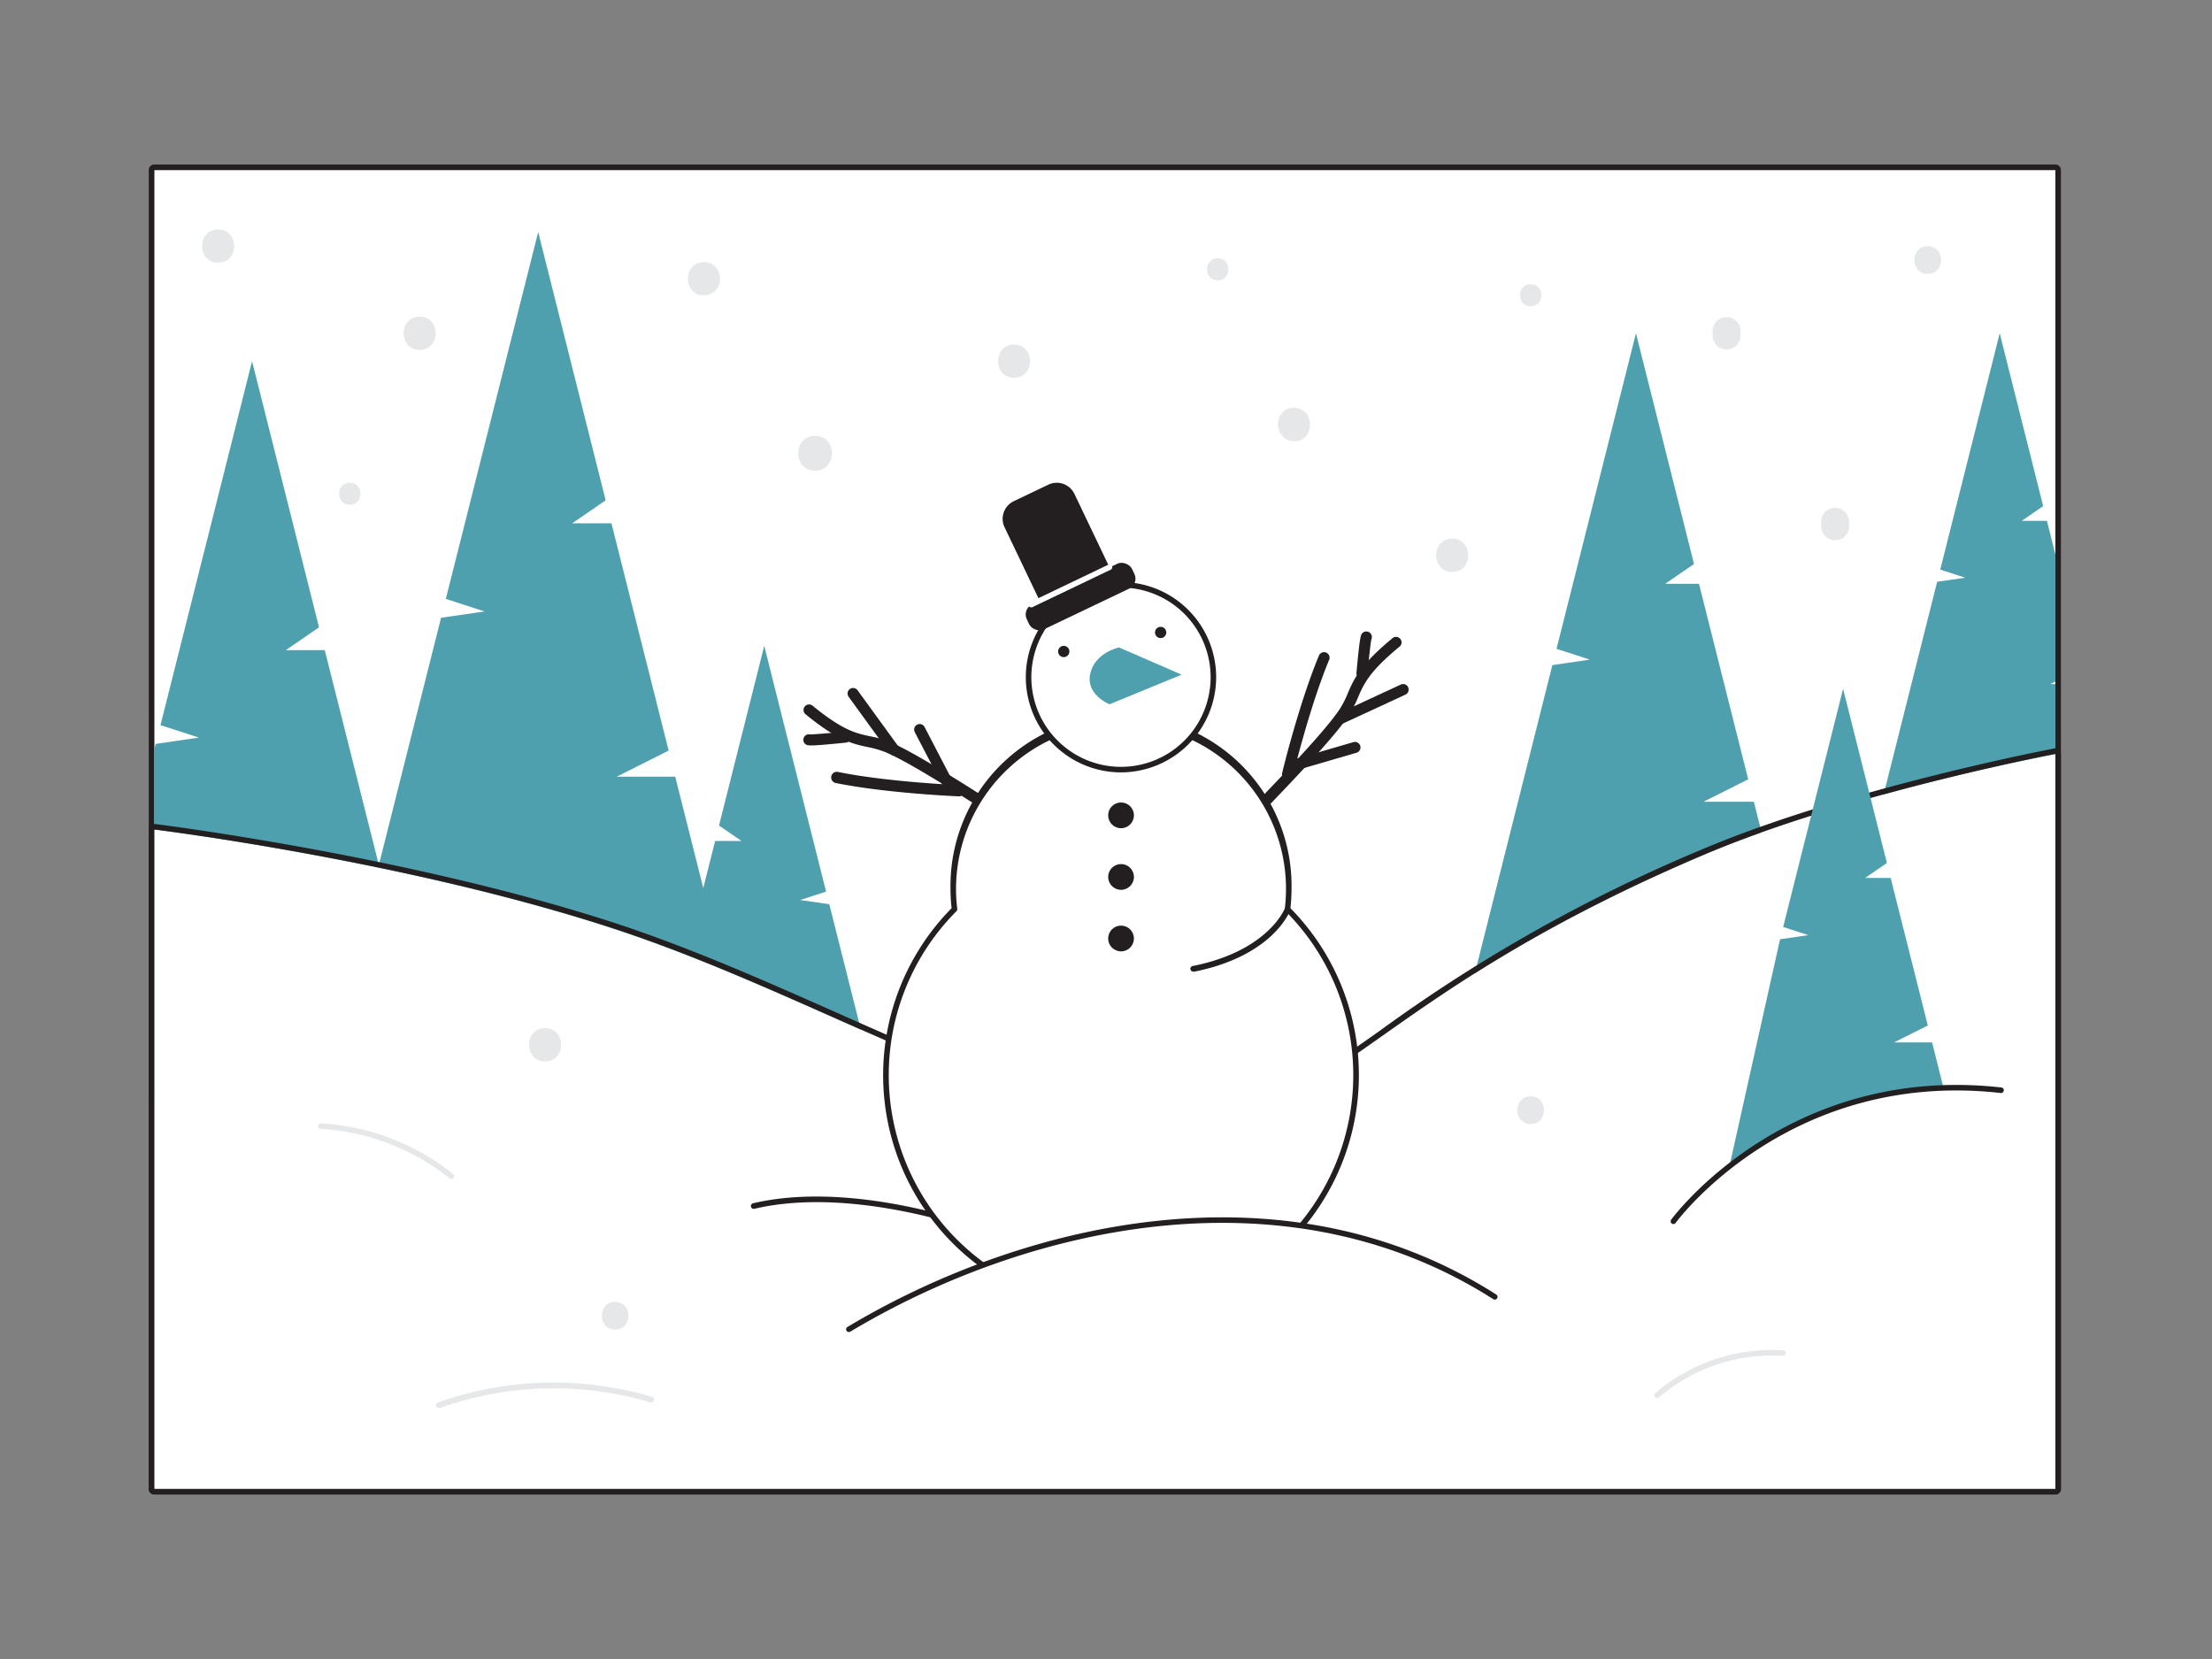 <svg xmlns="http://www.w3.org/2000/svg" viewBox="0 0 400 300"><rect x="0" y="0" width="400" height="300" fill="#808080" stroke="none"/><g id="_254_snow_flatline" data-name="#254_snow_flatline"><rect x="27.9" y="30.75" width="343.78" height="238.5" fill="#fff"/><path d="M371.68,30.75v238.5H27.9V30.75H371.68m0-1H27.9a1,1,0,0,0-1,1v238.5a1,1,0,0,0,1,1H371.68a1,1,0,0,0,1-1V30.75a1,1,0,0,0-1-1Z" fill="#231f20"/><polygon points="371.68 123.25 370.75 123.71 371.68 123.71 371.68 147.44 339.67 147.44 350.3 105.2 355.38 104.47 350.86 103 361.61 60.27 369.47 91.52 365.58 94.19 370.15 94.19 371.68 100.28 371.68 123.25" fill="#4ea0ae"/><polygon points="131.38 177.29 63.25 177.29 79.76 111.71 87.63 110.57 80.62 108.3 97.32 41.96 109.52 90.47 103.47 94.63 110.57 94.63 120.91 135.73 111.51 140.45 122.1 140.45 131.38 177.29" fill="#4ea0ae"/><polygon points="325.13 176.68 266.53 176.68 280.72 120.27 287.5 119.28 281.47 117.33 295.83 60.27 306.33 101.99 301.12 105.57 307.23 105.57 316.13 140.93 308.04 144.98 317.15 144.98 325.13 176.68" fill="#4ea0ae"/><polygon points="115.38 207.44 161.02 207.44 149.96 163.51 144.69 162.75 149.38 161.23 138.2 116.79 130.02 149.28 134.08 152.07 129.32 152.07 122.39 179.6 128.69 182.76 121.6 182.76 115.38 207.44" fill="#4ea0ae"/><polygon points="79.37 199.57 27.9 199.57 27.9 135.55 28.16 134.52 35.97 133.38 29.02 131.13 45.58 65.32 57.69 113.44 51.68 117.57 58.73 117.57 68.99 158.34 59.66 163.02 70.17 163.02 79.37 199.57" fill="#4ea0ae"/><path d="M371.68,269.25V136.35s-37.23,7-63.63,18.25c-60.86,25.86-66,47.79-94.85,48.51s-64.26-22.65-102-35.08S27.9,150,27.9,150V269.25Z" fill="#fff"/><path d="M371.68,136.35v132.9H27.9V150s45.64,5.61,83.34,18c37.13,12.24,72.06,35.1,100.65,35.1l1.31,0c28.82-.72,34-22.65,94.85-48.51,26.4-11.22,63.63-18.25,63.63-18.25m0,132.9h0m0,0v0m0-133.9-.18,0c-.38.07-37.65,7.18-63.84,18.31a284.88,284.88,0,0,0-58.31,32.86c-13,9.16-21.57,15.21-36.17,15.57l-1.29,0c-17.89,0-38.59-9.19-60.5-18.92-12.87-5.71-26.18-11.62-39.84-16.13C74.19,154.77,28.48,149.06,28,149H27.9a1,1,0,0,0-.66.25,1,1,0,0,0-.34.75V269.25a1,1,0,0,0,1,1H371.45a.85.85,0,0,0,.23,0,1,1,0,0,0,1-.93s0-.07,0-.1,0-.05,0-.07V136.35a1,1,0,0,0-1-1Zm0,134.9h0Zm0,0h0Z" fill="#231f20"/><path d="M196.32,231a.44.44,0,0,1-.24-.07C180,222,154.41,214.35,136.41,218.59a.5.5,0,0,1-.23-1c18.26-4.29,44.1,3.45,60.38,12.45a.5.5,0,0,1-.24.94Z" fill="#231f20"/><path d="M183.36,149.79a.93.93,0,0,1-.46-.12c-.15-.08-.57-.35-1.89-1.2-4.55-2.95-16.63-10.79-21.11-12.54a18.05,18.05,0,0,0-3-.84c-2.65-.56-5.39-1.15-11.23-5.93a1,1,0,0,1-.14-1.41,1,1,0,0,1,1.4-.14c5.48,4.47,7.86,5,10.39,5.53a19,19,0,0,1,3.34.93c4.67,1.82,16.87,9.74,21.47,12.72,1,.63,1.6,1,1.75,1.12a1,1,0,0,1-.49,1.88Z" fill="#231f20"/><path d="M173.33,144h0c-.13,0-13-.54-22.21-2.41a1,1,0,0,1,.41-2c9,1.84,21.75,2.37,21.88,2.38a1,1,0,0,1,1,1A1,1,0,0,1,173.33,144Z" fill="#231f20"/><path d="M161.69,136.63a1,1,0,0,1-.81-.41L153.46,126a1,1,0,0,1,.22-1.4,1,1,0,0,1,1.4.23l7.42,10.21a1,1,0,0,1-.81,1.58Z" fill="#231f20"/><path d="M171.08,142.11a1,1,0,0,1-.88-.54l-4.78-9.18a1,1,0,0,1,.43-1.35,1,1,0,0,1,1.34.42l4.78,9.19a1,1,0,0,1-.43,1.34A.93.93,0,0,1,171.08,142.11Z" fill="#231f20"/><path d="M146.67,134.8c-.67,0-.8-.08-.95-.18a1,1,0,0,1-.28-1.39,1,1,0,0,1,1.06-.42c.59,0,3.61-.24,6.27-.52a1,1,0,0,1,.21,2C149.23,134.67,147.51,134.8,146.67,134.8Z" fill="#231f20"/><path d="M225.16,149.66a1,1,0,0,1-.77-1.63c.11-.13.46-.49,1.55-1.62,3.77-3.89,13.8-14.22,16.38-18.27a18.1,18.1,0,0,0,1.42-2.81c1.07-2.49,2.18-5.06,8-9.87A1,1,0,1,1,253,117c-5.45,4.5-6.41,6.74-7.43,9.12a21,21,0,0,1-1.57,3.09c-2.69,4.23-12.82,14.67-16.63,18.6-.81.83-1.34,1.37-1.45,1.5A1,1,0,0,1,225.16,149.66Z" fill="#231f20"/><path d="M232.84,141a1,1,0,0,1-.24,0,1,1,0,0,1-.74-1.21c0-.12,3.06-12.67,6.68-21.31a1,1,0,0,1,1.84.77c-3.55,8.49-6.54,20.89-6.57,21A1,1,0,0,1,232.84,141Z" fill="#231f20"/><path d="M242.27,131a1,1,0,0,1-.42-1.9l11.46-5.31a1,1,0,0,1,.84,1.82l-11.46,5.3A1,1,0,0,1,242.27,131Z" fill="#231f20"/><path d="M235.08,139.1a1,1,0,0,1-.28-2l9.94-2.9a1,1,0,0,1,.56,1.92l-9.94,2.9A.9.9,0,0,1,235.08,139.1Z" fill="#231f20"/><path d="M246.28,122.76h-.09a1,1,0,0,1-.9-1.09c.62-6.73.78-6.89,1.08-7.19a1,1,0,0,1,1.41,0,1,1,0,0,1,.21,1.12c-.14.59-.47,3.6-.71,6.26A1,1,0,0,1,246.28,122.76Z" fill="#231f20"/><path d="M232.82,164.41a29.48,29.48,0,0,0,.23-3.66,30.34,30.34,0,1,0-60.67,0,29.48,29.48,0,0,0,.23,3.66,42.51,42.51,0,1,0,60.21,0Z" fill="#fff"/><path d="M202.71,237.42a43,43,0,0,1-30.63-73.19,30,30,0,0,1-.2-3.48,30.84,30.84,0,1,1,61.67,0,32.22,32.22,0,0,1-.2,3.48,43,43,0,0,1-30.64,73.19Zm0-106.51a29.86,29.86,0,0,0-29.83,29.84,30.2,30.2,0,0,0,.22,3.6.5.5,0,0,1-.14.42,42,42,0,1,0,59.51,0,.5.5,0,0,1-.14-.42,29.82,29.82,0,0,0-29.62-33.44Z" fill="#231f20"/><circle cx="202.72" cy="122.46" r="16.71" fill="#fff"/><path d="M202.71,139.67a17.21,17.21,0,1,1,17.21-17.21A17.23,17.23,0,0,1,202.71,139.67Zm0-33.42a16.21,16.21,0,1,0,16.21,16.21A16.22,16.22,0,0,0,202.71,106.25Z" fill="#231f20"/><path d="M232.82,164.41s-2.95,8-17,10.77" fill="#fff"/><path d="M215.81,175.68a.5.5,0,0,1-.1-1c13.63-2.72,16.62-10.37,16.64-10.45A.5.5,0,0,1,233,164a.49.49,0,0,1,.29.64c-.12.33-3.21,8.25-17.38,11.08Z" fill="#231f20"/><circle cx="202.72" cy="147.44" r="2.33" fill="#231f20"/><circle cx="202.72" cy="158.58" r="2.33" fill="#231f20"/><circle cx="202.72" cy="169.71" r="2.33" fill="#231f20"/><rect x="184.86" y="105.4" width="21.09" height="4.98" rx="1.98" transform="translate(-27.42 94.74) rotate(-25.53)" fill="#231f20"/><path d="M186.94,88.26h6.91a3.54,3.54,0,0,1,3.54,3.54v14.74a0,0,0,0,1,0,0h-14a0,0,0,0,1,0,0V91.8A3.54,3.54,0,0,1,186.94,88.26Z" transform="translate(-23.39 91.55) rotate(-25.53)" fill="#231f20"/><path d="M200.63,127.36s-4.36-1.74-3.47-5.58,5.2-4.7,5.2-4.7L213.68,122Z" fill="#4ea0ae"/><circle cx="192.36" cy="117.81" r="1.02" fill="#231f20"/><circle cx="209.88" cy="114.37" r="1.02" fill="#231f20"/><path d="M186.6,109.83a.5.5,0,0,1-.21-1l14-6.7a.5.5,0,1,1,.43.9l-14,6.7A.42.42,0,0,1,186.6,109.83Z" fill="#fff"/><path d="M153.51,240.37c34.91-20.89,80.88-28.79,116.82-5.84" fill="#fff"/><path d="M153.51,240.87a.49.49,0,0,1-.25-.92c31.56-18.89,79-30.35,117.34-5.84a.5.5,0,0,1-.54.84c-38-24.26-85-12.88-116.29,5.85A.48.48,0,0,1,153.51,240.87Z" fill="#231f20"/><path d="M81.59,213.18a.45.45,0,0,1-.31-.11A41.17,41.17,0,0,0,58,204.14a.5.5,0,0,1,.05-1,42.18,42.18,0,0,1,23.88,9.15.49.49,0,0,1,.07.7A.48.48,0,0,1,81.59,213.18Z" fill="#e6e7e8"/><path d="M312.23,213.14l9.66-43.29,5.11-.75-4.55-1.47,10.84-43.07,7.92,31.49-3.93,2.71h4.61l6.72,26.68-6.11,3.06h6.88l2.07,8.22S321,208.8,312.23,213.14Z" fill="#4ea0ae"/><path d="M302.61,220.85s20.21-28.08,59.24-23.7" fill="#fff"/><path d="M302.61,221.35a.53.53,0,0,1-.3-.09.51.51,0,0,1-.11-.7c.2-.28,20.83-28.27,59.71-23.91a.5.5,0,0,1,.44.55.51.51,0,0,1-.55.45c-38.28-4.31-58.59,23.21-58.79,23.49A.49.49,0,0,1,302.61,221.35Z" fill="#231f20"/><path d="M299.63,252.81a.52.52,0,0,1-.38-.17.51.51,0,0,1,.06-.71,32.49,32.49,0,0,1,23.13-7.75.5.5,0,0,1,.47.53.51.51,0,0,1-.53.47A31.42,31.42,0,0,0,300,252.69.52.52,0,0,1,299.63,252.81Z" fill="#e6e7e8"/><path d="M220.2,46.71c-2.57,0-2.58,4,0,4S222.78,46.71,220.2,46.71Z" fill="#e6e7e8"/><path d="M147.39,78.81c-4.06,0-4.07,6.31,0,6.31S151.46,78.81,147.39,78.81Z" fill="#e6e7e8"/><path d="M63.25,87.28c-2.57,0-2.57,4,0,4S65.83,87.28,63.25,87.28Z" fill="#e6e7e8"/><path d="M183.37,62.32c-3.86,0-3.87,6,0,6S187.23,62.32,183.37,62.32Z" fill="#e6e7e8"/><path d="M234,73.75a2.78,2.78,0,0,0-2.18.93,2.94,2.94,0,0,0-.54,1,3.21,3.21,0,0,0,1,3.55,2.66,2.66,0,0,0,1.09.49,3.55,3.55,0,0,0,.68.07C237.84,79.75,237.84,73.75,234,73.75Z" fill="#e6e7e8"/><path d="M262.6,97.4a2.76,2.76,0,0,0-2.17.93,3,3,0,0,0-.54,1,3.18,3.18,0,0,0,.95,3.54,2.68,2.68,0,0,0,1.08.49,3.73,3.73,0,0,0,.68.07C266.46,103.4,266.47,97.4,262.6,97.4Z" fill="#e6e7e8"/><path d="M334.13,93.35a2,2,0,0,0-.52-.81,2.83,2.83,0,0,0-1.77-.73l-.66.09a2.53,2.53,0,0,0-1.11.64l-.39.51a2.53,2.53,0,0,0-.34,1.26v.85a1.88,1.88,0,0,0,.22,1,1.83,1.83,0,0,0,.51.8,1.85,1.85,0,0,0,.81.52,1.88,1.88,0,0,0,1,.22l.67-.09a2.52,2.52,0,0,0,1.1-.65l.39-.5a2.43,2.43,0,0,0,.34-1.26v-.85A1.88,1.88,0,0,0,334.13,93.35Z" fill="#e6e7e8"/><path d="M314.52,58.88a1.85,1.85,0,0,0-.52-.8,1.82,1.82,0,0,0-.8-.52,1.8,1.8,0,0,0-1-.21l-.66.09a2.36,2.36,0,0,0-1.1.64l-.4.5a2.54,2.54,0,0,0-.34,1.27v.84a2.83,2.83,0,0,0,.74,1.77,2,2,0,0,0,.8.52,2,2,0,0,0,1,.21l.67-.09a2.5,2.5,0,0,0,1.1-.64l.39-.51a2.43,2.43,0,0,0,.34-1.26v-.84A1.89,1.89,0,0,0,314.52,58.88Z" fill="#e6e7e8"/><path d="M348.59,44.52c-3.21,0-3.22,5,0,5S351.82,44.52,348.59,44.52Z" fill="#e6e7e8"/><path d="M127.29,47.4c-3.86,0-3.87,6,0,6S131.16,47.4,127.29,47.4Z" fill="#e6e7e8"/><path d="M39.44,41.49c-3.86,0-3.87,6,0,6S43.31,41.49,39.44,41.49Z" fill="#e6e7e8"/><path d="M75.88,57.27c-3.86,0-3.87,6,0,6S79.75,57.27,75.88,57.27Z" fill="#e6e7e8"/><path d="M276.8,51.4c-2.58,0-2.58,4,0,4S279.37,51.4,276.8,51.4Z" fill="#e6e7e8"/><path d="M98.57,185.93c-3.86,0-3.87,6,0,6S102.44,185.93,98.57,185.93Z" fill="#e6e7e8"/><path d="M111.24,235.42c-3.22,0-3.22,5,0,5S114.46,235.42,111.24,235.42Z" fill="#e6e7e8"/><path d="M276.8,198.25c-3.22,0-3.23,5,0,5S280,198.25,276.8,198.25Z" fill="#e6e7e8"/><path d="M79.41,254.59a.5.5,0,0,1-.17-1,62.58,62.58,0,0,1,38.63-1,.5.5,0,1,1-.29,1,61.54,61.54,0,0,0-38,1A.51.51,0,0,1,79.41,254.59Z" fill="#e6e7e8"/></g></svg>